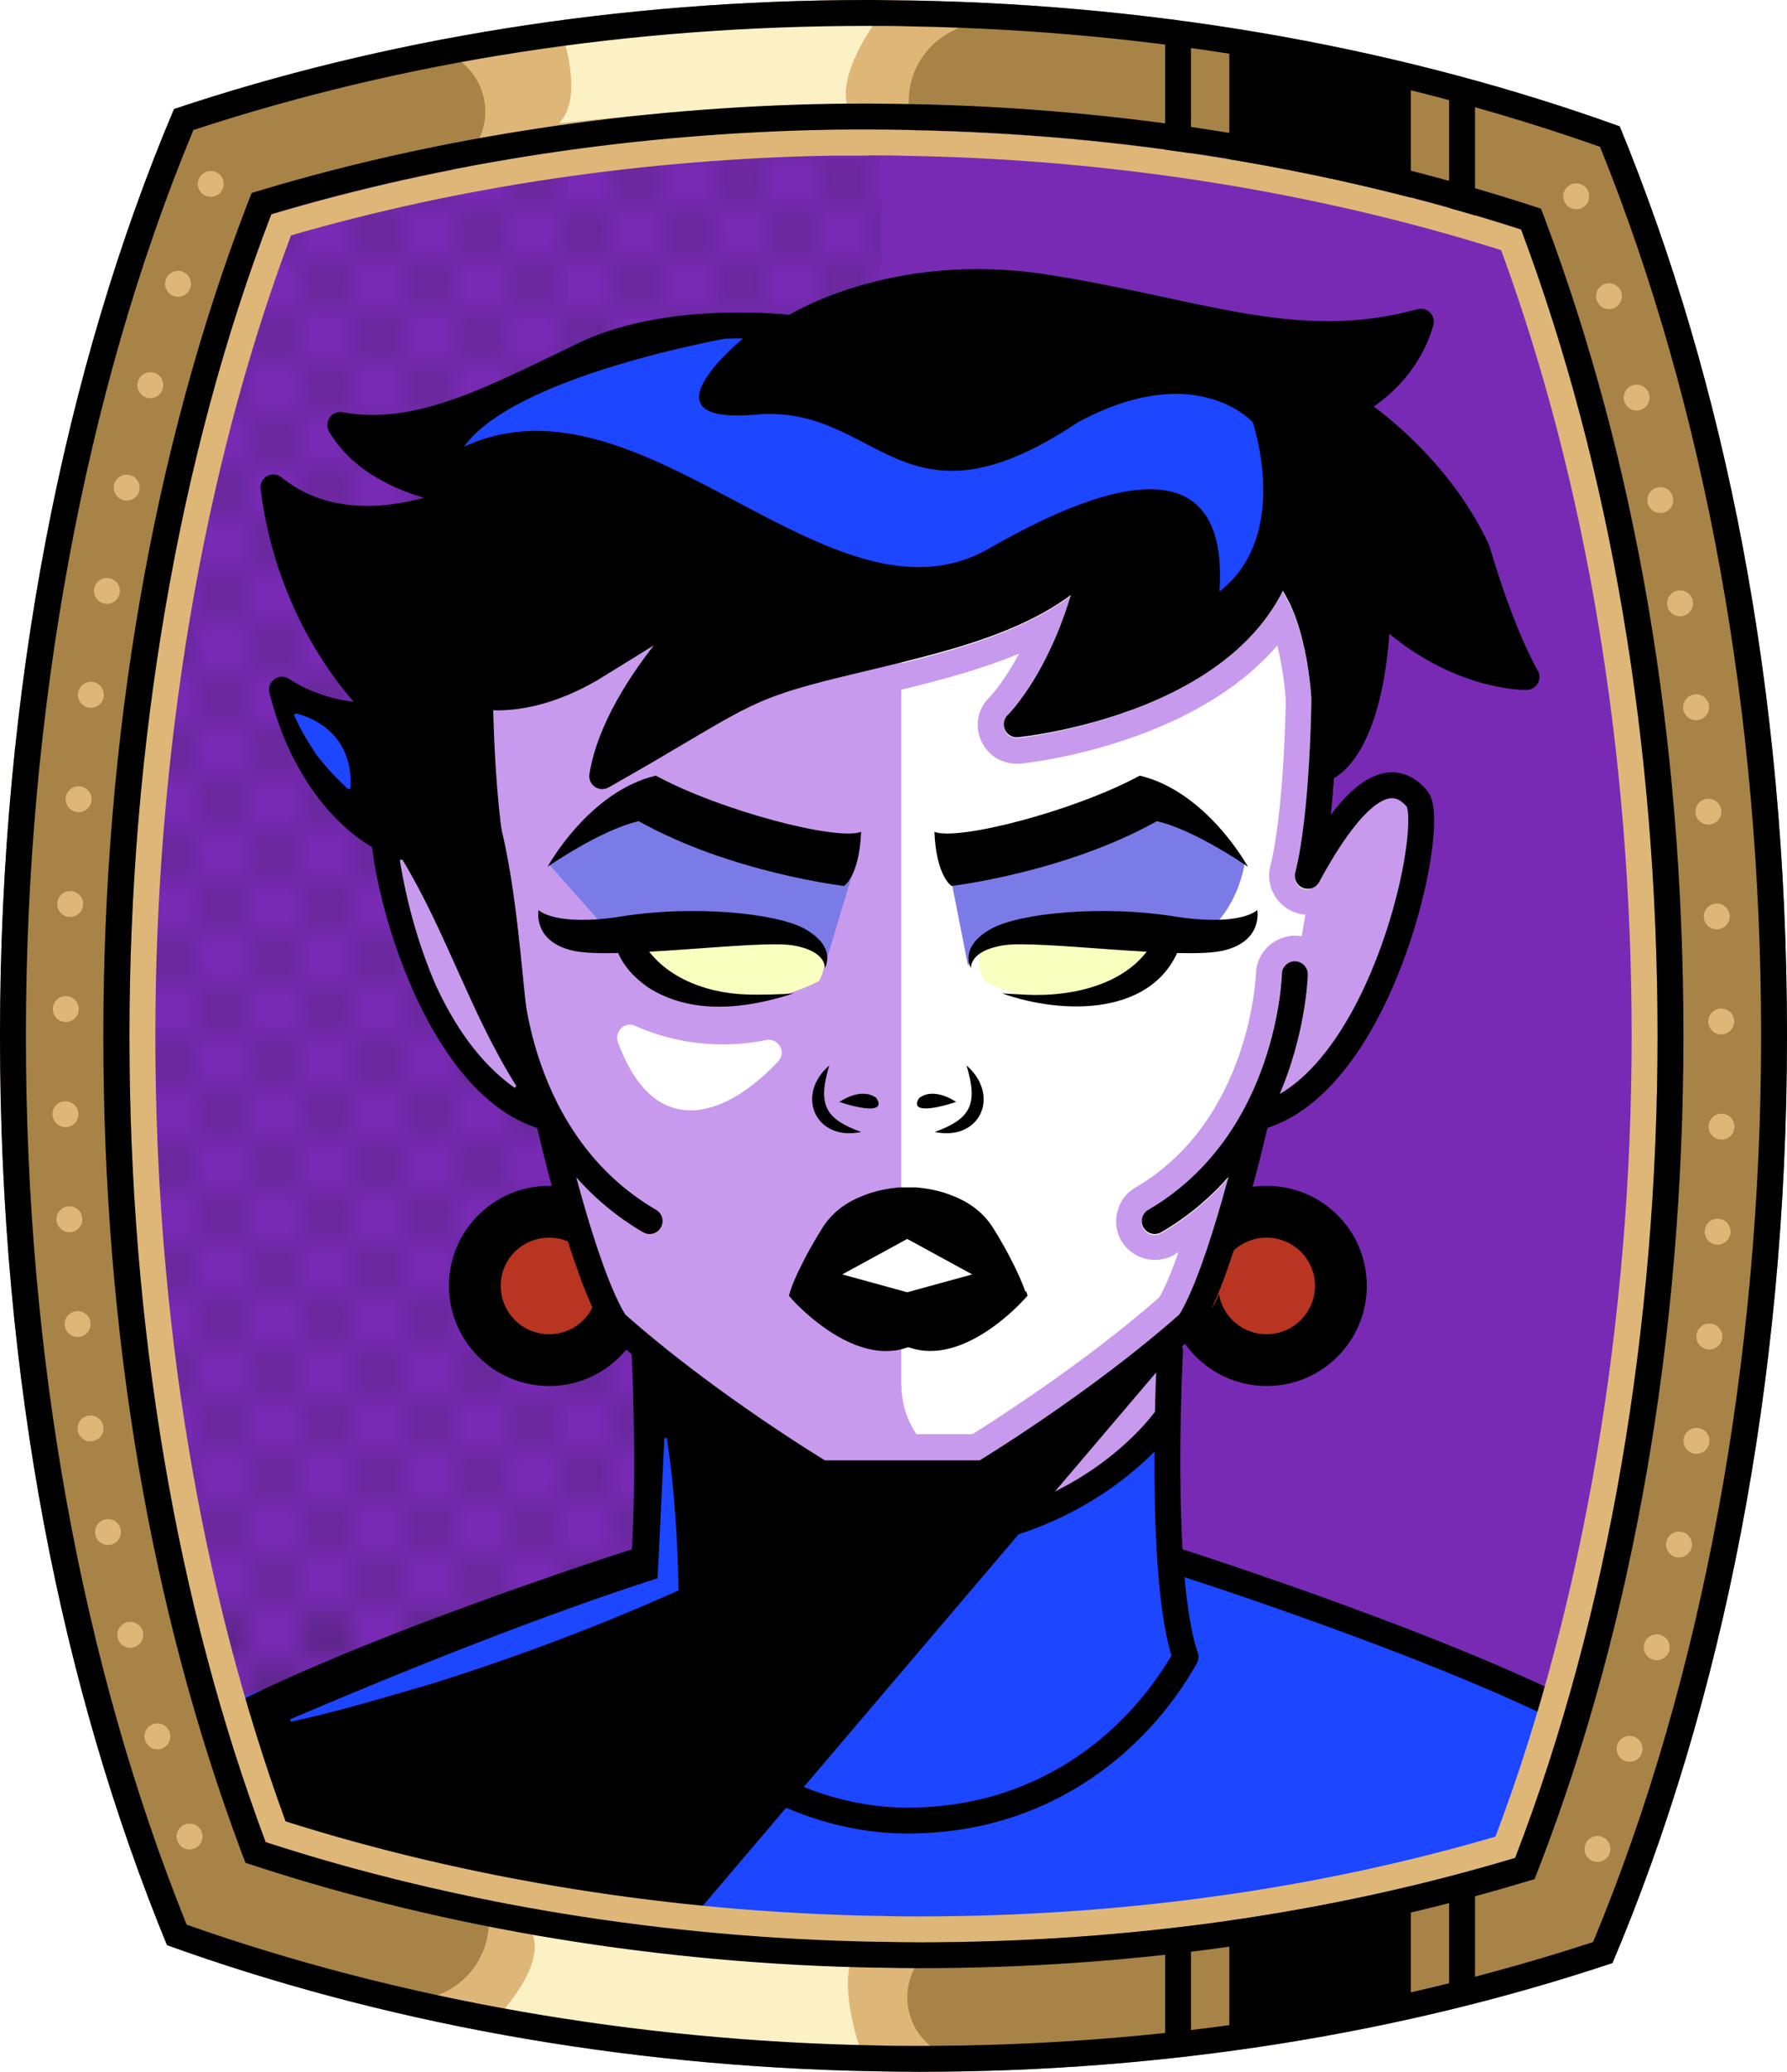 <?xml version="1.0" encoding="UTF-8"?><svg id="Capa_2" xmlns="http://www.w3.org/2000/svg" xmlns:xlink="http://www.w3.org/1999/xlink" viewBox="0 0 69.02 80"><defs><style>.cls-1{fill:#c89aed;}.cls-2{fill:#fff;}.cls-3{fill:#f8ffbf;}.cls-4{fill:#7b7be8;}.cls-5{fill:#a88347;}.cls-6{fill:#782ab5;}.cls-7{stroke-miterlimit:10;}.cls-7,.cls-8{stroke:#000;}.cls-7,.cls-8,.cls-9,.cls-10,.cls-11{fill:none;}.cls-12{fill:#1c46ff;}.cls-8,.cls-9{stroke-linecap:round;stroke-linejoin:round;}.cls-9{stroke:#deb778;stroke-dasharray:0 0 0 4.06;}.cls-13{fill:#deb778;}.cls-14{fill:url(#USGS_19_Inundación_de_tierra_2);}.cls-11{stroke:#1d1d1b;stroke-dasharray:0 0 2 2;stroke-width:.3px;}.cls-15{fill:#fcf0c5;}.cls-16{fill:#b83521;}</style><pattern id="USGS_19_Inundación_de_tierra_2" x="0" y="0" width="72" height="72" patternTransform="translate(267.52 -16279) rotate(-90)" patternUnits="userSpaceOnUse" viewBox="0 0 72 72"><g><rect class="cls-10" width="72" height="72"/><g><line class="cls-11" x1="71" y1="71" x2="144.44" y2="71"/><line class="cls-11" x1="71" y1="67" x2="144.44" y2="67"/><line class="cls-11" x1="71" y1="63" x2="144.44" y2="63"/><line class="cls-11" x1="71" y1="59" x2="144.44" y2="59"/><line class="cls-11" x1="71" y1="55" x2="144.44" y2="55"/><line class="cls-11" x1="71" y1="51" x2="144.44" y2="51"/><line class="cls-11" x1="71" y1="47" x2="144.44" y2="47"/><line class="cls-11" x1="71" y1="43" x2="144.44" y2="43"/><line class="cls-11" x1="71" y1="39" x2="144.44" y2="39"/><line class="cls-11" x1="71" y1="35" x2="144.44" y2="35"/><line class="cls-11" x1="71" y1="31" x2="144.44" y2="31"/><line class="cls-11" x1="71" y1="27" x2="144.44" y2="27"/><line class="cls-11" x1="71" y1="23" x2="144.44" y2="23"/><line class="cls-11" x1="71" y1="19" x2="144.44" y2="19"/><line class="cls-11" x1="71" y1="15" x2="144.44" y2="15"/><line class="cls-11" x1="71" y1="11" x2="144.44" y2="11"/><line class="cls-11" x1="71" y1="7" x2="144.44" y2="7"/><line class="cls-11" x1="71" y1="3" x2="144.44" y2="3"/></g><g><line class="cls-11" x1="-1" y1="71" x2="72.44" y2="71"/><line class="cls-11" x1="-1" y1="67" x2="72.44" y2="67"/><line class="cls-11" x1="-1" y1="63" x2="72.44" y2="63"/><line class="cls-11" x1="-1" y1="59" x2="72.44" y2="59"/><line class="cls-11" x1="-1" y1="55" x2="72.44" y2="55"/><line class="cls-11" x1="-1" y1="51" x2="72.44" y2="51"/><line class="cls-11" x1="-1" y1="47" x2="72.44" y2="47"/><line class="cls-11" x1="-1" y1="43" x2="72.44" y2="43"/><line class="cls-11" x1="-1" y1="39" x2="72.44" y2="39"/><line class="cls-11" x1="-1" y1="35" x2="72.44" y2="35"/><line class="cls-11" x1="-1" y1="31" x2="72.44" y2="31"/><line class="cls-11" x1="-1" y1="27" x2="72.44" y2="27"/><line class="cls-11" x1="-1" y1="23" x2="72.44" y2="23"/><line class="cls-11" x1="-1" y1="19" x2="72.44" y2="19"/><line class="cls-11" x1="-1" y1="15" x2="72.44" y2="15"/><line class="cls-11" x1="-1" y1="11" x2="72.44" y2="11"/><line class="cls-11" x1="-1" y1="7" x2="72.44" y2="7"/><line class="cls-11" x1="-1" y1="3" x2="72.44" y2="3"/><line class="cls-11" x1="1.04" y1="69" x2="74.48" y2="69"/><line class="cls-11" x1="1.04" y1="65" x2="74.48" y2="65"/><line class="cls-11" x1="1.04" y1="61" x2="74.48" y2="61"/><line class="cls-11" x1="1.04" y1="57" x2="74.48" y2="57"/><line class="cls-11" x1="1.04" y1="53" x2="74.48" y2="53"/><line class="cls-11" x1="1.04" y1="49" x2="74.48" y2="49"/><line class="cls-11" x1="1.04" y1="45" x2="74.48" y2="45"/><line class="cls-11" x1="1.04" y1="41" x2="74.48" y2="41"/><line class="cls-11" x1="1.04" y1="37" x2="74.48" y2="37"/><line class="cls-11" x1="1.04" y1="33" x2="74.48" y2="33"/><line class="cls-11" x1="1.04" y1="29" x2="74.48" y2="29"/><line class="cls-11" x1="1.04" y1="25" x2="74.48" y2="25"/><line class="cls-11" x1="1.04" y1="21" x2="74.48" y2="21"/><line class="cls-11" x1="1.04" y1="17" x2="74.48" y2="17"/><line class="cls-11" x1="1.04" y1="13" x2="74.48" y2="13"/><line class="cls-11" x1="1.04" y1="9" x2="74.48" y2="9"/><line class="cls-11" x1="1.04" y1="5" x2="74.48" y2="5"/><line class="cls-11" x1="1.04" y1="1" x2="74.48" y2="1"/></g><g><line class="cls-11" x1="-73" y1="71" x2=".44" y2="71"/><line class="cls-11" x1="-73" y1="67" x2=".44" y2="67"/><line class="cls-11" x1="-73" y1="63" x2=".44" y2="63"/><line class="cls-11" x1="-73" y1="59" x2=".44" y2="59"/><line class="cls-11" x1="-73" y1="55" x2=".44" y2="55"/><line class="cls-11" x1="-73" y1="51" x2=".44" y2="51"/><line class="cls-11" x1="-73" y1="47" x2=".44" y2="47"/><line class="cls-11" x1="-73" y1="43" x2=".44" y2="43"/><line class="cls-11" x1="-73" y1="39" x2=".44" y2="39"/><line class="cls-11" x1="-73" y1="35" x2=".44" y2="35"/><line class="cls-11" x1="-73" y1="31" x2=".44" y2="31"/><line class="cls-11" x1="-73" y1="27" x2=".44" y2="27"/><line class="cls-11" x1="-73" y1="23" x2=".44" y2="23"/><line class="cls-11" x1="-73" y1="19" x2=".44" y2="19"/><line class="cls-11" x1="-73" y1="15" x2=".44" y2="15"/><line class="cls-11" x1="-73" y1="11" x2=".44" y2="11"/><line class="cls-11" x1="-73" y1="7" x2=".44" y2="7"/><line class="cls-11" x1="-73" y1="3" x2=".44" y2="3"/><line class="cls-11" x1="-70.96" y1="69" x2="2.48" y2="69"/><line class="cls-11" x1="-70.96" y1="65" x2="2.48" y2="65"/><line class="cls-11" x1="-70.96" y1="61" x2="2.48" y2="61"/><line class="cls-11" x1="-70.96" y1="57" x2="2.48" y2="57"/><line class="cls-11" x1="-70.96" y1="53" x2="2.48" y2="53"/><line class="cls-11" x1="-70.96" y1="49" x2="2.48" y2="49"/><line class="cls-11" x1="-70.96" y1="45" x2="2.48" y2="45"/><line class="cls-11" x1="-70.96" y1="41" x2="2.48" y2="41"/><line class="cls-11" x1="-70.96" y1="37" x2="2.48" y2="37"/><line class="cls-11" x1="-70.96" y1="33" x2="2.48" y2="33"/><line class="cls-11" x1="-70.96" y1="29" x2="2.48" y2="29"/><line class="cls-11" x1="-70.96" y1="25" x2="2.48" y2="25"/><line class="cls-11" x1="-70.96" y1="21" x2="2.48" y2="21"/><line class="cls-11" x1="-70.96" y1="17" x2="2.48" y2="17"/><line class="cls-11" x1="-70.96" y1="13" x2="2.48" y2="13"/><line class="cls-11" x1="-70.96" y1="9" x2="2.48" y2="9"/><line class="cls-11" x1="-70.96" y1="5" x2="2.48" y2="5"/><line class="cls-11" x1="-70.96" y1="1" x2="2.48" y2="1"/></g></g></pattern></defs><g id="BG"><g><path class="cls-6" d="M64.02,40c0,11.47-1.89,22.39-5.5,31.74-7.2,2.16-14.94,3.26-23.02,3.26-.49,0-.98-.01-1.47-.02h-.17c-8.18-.15-16.29-1.47-23.6-3.85-3.45-9.22-5.26-19.93-5.26-31.13s1.89-22.38,5.48-31.73c6.73-2.01,14.13-3.13,21.6-3.26,.48-.01,.97-.01,1.45-.01,.54,0,1.08,.01,1.63,.02,8.16,.15,16.27,1.47,23.59,3.84,3.46,9.24,5.27,19.95,5.27,31.14Z"/><path class="cls-14" d="M34.03,5.59V74.98h-.17c-8.18-.15-16.29-1.47-23.6-3.85-3.45-9.22-5.26-19.93-5.26-31.13s1.89-22.38,5.48-31.73c6.73-2.01,14.13-3.13,21.6-3.26,.65,.16,1.3,.36,1.95,.58Z"/></g></g><g id="Capa_10"><g><path class="cls-1" d="M61.61,67.16c-1.39,5.41-1.49,7.09-1.49,7.09l-29.46,2.98-23.59-3.82,.93-6.9s15.39-5.97,16.6-6.25c.28-6.43,.37-8.29,.37-8.29l-1.3-.66s-1.96,2.05-4.01,1.03c-2.05-1.03-2.33-3.64-1.03-4.66,1.31-1.03,3.36-1.12,3.36-1.12l-1.21-3.73s-4.29,.93-6.25-10.54c0,0-2.7-2.42-3.36-5.41,2.99,1.31,3.45,.84,3.45,.84,0,0-4.1-4.28-3.91-8.57,4.29,2.05,7.55,.18,7.55,.18,0,0-3.64-.65-4.38-2.51,3.45-.1,6.34-2.06,7.18-2.52,.84-.47,5.78-2.05,9.32-1.68,5.78-2.8,11.1-1.03,14.82-.37,3.73,.65,8.58,.46,9.42,.37-.28,2.33-2.14,3.08-2.14,3.08,0,0,2.42,2.05,3.82,4.19,1.4,2.15,2.8,6.25,2.8,6.25,0,0-4.48-.56-6.16-2.8,1.22,3.82-1.77,6.34-1.77,6.34l-.65,3.27s2.42-2.99,3.73-2.52c1.3,.46,.46,4.19-.09,5.78-.56,1.58-2.62,6.06-5.32,7.08-1.12,3.17-1.02,3.92-1.02,3.92,0,0,2.98-1.12,3.72,2.24,.75,3.35-3.35,3.82-5.78,1.3l-.57,1.43,.11,8.18s13.98,4.29,16.31,6.8Z"/><path class="cls-2" d="M34.81,53.51V24.91l7.55-3.35,4.91,2.8,3.11-2.73s1.17,7.4,.55,10.28c-.62,4.59-1.48,9.03-2.49,11.91s-3.11,7.71-3.11,7.71l-7.11,5.3h0c-1.87,.04-3.4-1.46-3.4-3.33Z"/><path d="M52.94,23.34c1.22,3.82-1.77,6.34-1.77,6.34,0,0,.41-4.52-1.87-7.47-1.81,5.14-9.71,5.52-9.71,5.52,0,0,2.09-3.14,2.19-5.81-5.05,4.19-11.99,3.81-14.66,5.81-2.76,2-3.9,2.19-3.9,2.19,0,0,2.28-5.43,3.14-6.28-5.33,3.33-8,3.33-8,3.33l.57,6.09s-3.47-5.44-4.4-.77c0,0-2.7-2.42-3.36-5.41,2.99,1.31,3.45,.84,3.45,.84,0,0-4.1-4.28-3.91-8.57,4.29,2.05,7.55,.18,7.55,.18,0,0-3.64-.65-4.38-2.51,3.45-.1,6.34-2.06,7.18-2.52,.84-.47,5.78-2.05,9.32-1.68,5.78-2.8,11.1-1.03,14.82-.37,3.73,.65,8.58,.46,9.42,.37-.28,2.33-2.14,3.08-2.14,3.08,0,0,2.42,2.05,3.82,4.19,1.4,2.15,2.8,6.25,2.8,6.25,0,0-4.48-.56-6.16-2.8Z"/><path class="cls-12" d="M25.02,54.76s3.57,4.9,9.63,4.55,8.47-2.5,10.25-4.19c.36,4.81,.8,5.53,.8,5.53,0,0,13.46,4.01,15.51,5.7-.71,7.22-1.09,7.9-1.09,7.9,0,0-25.56,3.59-26.01,3.59s-24.33-5.26-24.33-5.26l-.98-6.86,16.13-5.7,.09-5.26Z"/><circle class="cls-16" cx="21.09" cy="49.77" r="2.44"/><circle class="cls-16" cx="48.77" cy="49.77" r="2.44"/><polygon class="cls-2" points="31.1 49.42 34.72 47.23 37.14 47.61 38.95 50.25 34.65 50.93 31.1 49.42"/><path class="cls-3" d="M31.62,37.9s.9-1.42-.9-1.87c-3.06-.37-6.42,.37-6.42,.37,0,0,3.06,3.66,7.32,1.49Z"/><path class="cls-3" d="M38.04,37.9s-.9-1.42,.9-1.87c3.06-.37,6.42,.37,6.42,.37,0,0-3.06,3.66-7.32,1.49Z"/><path class="cls-12" d="M48.38,16.29s1.52,4.38-1.28,6.55c.31-4.66-2.79-5.17-8.9-1.66s-13.35-7.14-20.28-3.93c2.07-2.9,10.97-4.34,10.97-4.34,0,0-4.45,3.52,.31,3.1s5.59,4.86,12.41,.31c4.55-2.48,6.76-.03,6.76-.03Z"/><path d="M45.39,52.13l-19.93,23.44-17.05-2.2,.13-6.84s14.29-6.09,16.06-6.28c.48-4.57,.48-7.8,.48-7.8l7.1,4.65,6.2-.26,7.01-4.72Z"/><path class="cls-1" d="M49.33,24.91c.21,.83,.3,1.68,.33,2.09,0,.36-.08,4.42-.6,6.46-.18,.73,.22,1.48,.92,1.76,.17,.07,.36,.1,.54,.1,.56,0,1.07-.31,1.32-.79,.68-1.25,1.19-1.93,1.52-2.3-.1,1.02-.47,2.83-1.27,4.77-.2,.49-.41,.94-.63,1.36,.05-.44,.05-.69,.05-.69h0c.01-.4-.14-.8-.42-1.09-.28-.29-.67-.45-1.07-.45-.03,0-.07,0-.1,0-.8,.08-1.38,.68-1.41,1.46,0,.06-.22,5.68-4.65,8.26-.7,.4-.96,1.31-.57,2.03,0,.02,.02,.04,.03,.05,.28,.45,.76,.72,1.29,.72,.28,0,.55-.08,.76-.21,.05-.03,.1-.06,.15-.09-.27,.76-.52,1.36-.75,1.75-2.82,2.48-6.23,4.66-7.21,5.28h-5.41c-.98-.61-4.39-2.79-7.22-5.27-.22-.4-.47-.99-.74-1.76,.04,.03,.09,.05,.13,.08,.24,.15,.5,.22,.78,.22,.54,0,1.04-.29,1.29-.75,.2-.35,.26-.77,.15-1.16-.11-.39-.36-.71-.69-.88-4.11-2.4-4.61-7.32-4.66-8.28,0,0,0,0,0-.01-.02-.77-.59-1.36-1.41-1.44-.03,0-.07,0-.1,0-.82,0-1.49,.68-1.49,1.51,0,.02,0,.07,0,.09,0,.16,.02,.38,.05,.64-.22-.42-.44-.88-.64-1.36-.8-1.95-1.16-3.76-1.27-4.78,.34,.36,.85,1.04,1.53,2.3,.26,.49,.77,.8,1.32,.8,.19,0,.37-.03,.53-.1,.73-.27,1.12-1.05,.92-1.77-.34-1.36-.49-3.66-.55-5.08,.75-.09,1.52-.31,2.3-.64-.3,.7-.5,1.37-.6,2.01-.09,.57,.16,1.15,.63,1.47,.24,.17,.54,.27,.85,.27,.24,0,.48-.06,.74-.19,1.33-.75,2.33-1.34,3.04-1.77,2.41-1.42,2.91-1.71,5.74-2.41l.88-.21c2.02-.48,3.97-.95,5.7-1.67-.6,1.12-1.12,1.66-1.12,1.66,0,0,0,0,0,0-.48,.45-.61,1.14-.34,1.71,.24,.54,.77,.88,1.38,.88,.02,0,.06,0,.08,0,.02,0,.03,0,.05,0,.3-.03,6.6-.71,9.91-4.55m.22-2.1c-2.46,4.84-10.13,5.65-10.23,5.66,0,0-.02,0-.03,0-.2,0-.39-.1-.47-.29-.09-.19-.05-.42,.11-.57,0-.01,1.48-1.48,2.43-4.63-2.1,1.55-4.95,2.23-7.93,2.94l-.88,.21c-2.98,.73-3.56,1.07-6.02,2.52-.78,.47-1.74,1.04-3.02,1.76-.08,.04-.16,.06-.25,.06-.1,0-.2-.03-.28-.09-.16-.1-.24-.3-.21-.48,.28-1.77,1.38-3.56,2.48-4.98-.61,.38-1.33,.83-2.18,1.35-1.53,.87-2.82,1.15-3.86,1.15-.05,0-.11,0-.16,0,.03,1.18,.15,4.44,.61,6.27,.07,.25-.06,.5-.3,.59-.06,.02-.12,.03-.18,.03-.18,0-.35-.09-.44-.26-1.47-2.71-2.35-3.19-2.75-3.23-.02,0-.05,0-.07,0-.14,0-.33,.06-.57,.35-.2,.4,.08,3.19,1.32,6.21,.98,2.37,2.23,4.04,3.57,4.85-.99-2.36-1.05-4.44-1.06-4.59,0-.28,.22-.51,.49-.51,.3,.03,.51,.21,.51,.49,0,.06,.21,6.22,5.16,9.11,.24,.13,.32,.44,.18,.68-.09,.16-.26,.25-.43,.25-.09,0-.17-.02-.25-.07-1.05-.61-1.9-1.34-2.59-2.13,.48,1.78,1.2,4.17,1.89,5.3,3.13,2.77,7,5.19,7.72,5.63h5.98c.72-.44,4.59-2.86,7.71-5.63,.7-1.13,1.42-3.52,1.9-5.3-.7,.79-1.55,1.52-2.59,2.13-.08,.05-.17,.07-.25,.07-.18,0-.34-.09-.44-.25-.13-.24-.05-.55,.18-.68,4.96-2.89,5.16-9.05,5.16-9.11,.01-.28,.22-.46,.51-.49,.28,0,.5,.23,.49,.51,0,.15-.07,2.23-1.06,4.59,1.35-.81,2.6-2.48,3.57-4.85,1.25-3.02,1.52-5.81,1.31-6.23-.24-.28-.42-.32-.56-.32-.02,0-.04,0-.06,0-.4,.04-1.29,.52-2.75,3.23-.09,.17-.26,.26-.44,.26-.06,0-.13-.01-.19-.03-.23-.09-.36-.34-.3-.59,.58-2.25,.63-6.66,.63-6.71,0,0-.13-2.68-1.11-4.17h0Z"/><path class="cls-4" d="M23.77,36.27l-2.57-2.9s1.84-2.06,3.93-2.24c4.33,2.17,7.96,2.06,7.96,2.06l-1.17,3.89s-1.21-1.36-3.74-1.28-4.4,.48-4.4,.48Z"/><path class="cls-4" d="M37.39,37.3l-.7-3.56,8.11-2.72s2.64,1.69,3.27,2.35c-.44,2.31-2.06,3.05-2.06,3.05,0,0-7.19-1.8-8.63,.88Z"/><path d="M18.92,30.46s-2.76-.87-3.95-.28,.73,6.75,1.98,9.06,3.11,3.57,3.97,3.84c-.84-3.85-.67-8.73-2-12.62Z"/><path class="cls-8" d="M14.63,32.28s-2.66-1.33-3.74-5.65c1.91,1.25,3.99,1,3.99,1,0,0-3.58-2.99-4.32-8.81,3.16,2.58,7.65,.25,7.65,.25,0,0-3.66-.25-5.07-2.66,3.08,.58,6.15-1.16,9.48-2.74s7.98-1,7.98-1c0,0,3.83-2.49,9.73-1.58s9.73,2.66,14.55,1.33c-.67,2.33-2.74,3.24-2.74,3.24,0,0,3.24,2,4.91,5.57,1,3.41,1.91,4.91,1.91,4.91,0,0-2.91,.08-5.74-2.74-.17,5.57-2,6.24-2,6.24"/><path class="cls-8" d="M16.74,26.23s2.26,1.81,6.07-.39c4.2-2.58,5.36-3.36,5.36-3.36,0,0-4.33,3.87-4.91,7.49,5.36-3.03,5.17-3.36,9.17-4.33s7.62-1.68,9.81-4.13c-.9,4.46-2.97,6.46-2.97,6.46,0,0,10.65-1.03,10.52-8.52"/><path class="cls-8" d="M18.54,26.99s.05,4.49,.64,6.83c-2.15-3.99-3.44-3.89-4.22-2.98s1.26,10.69,5.91,12.23"/><path class="cls-8" d="M19.68,37.62s.14,6.46,5.41,9.53"/><path class="cls-8" d="M48.82,43.07c4.65-1.54,6.69-11.32,5.91-12.23s-2.06-1.01-4.22,2.98c.6-2.34,.64-6.83,.64-6.83,0,0-.15-3.6-1.67-5.04"/><path class="cls-8" d="M50.01,37.62s-.14,6.46-5.41,9.53"/><path class="cls-8" d="M48.48,43.38s-1.3,5.74-2.54,7.7c-3.52,3.13-7.96,5.81-7.96,5.81h-6.26s-4.44-2.67-7.96-5.81c-1.24-1.96-2.54-7.7-2.54-7.7"/><path d="M21.15,33.47s1.58-2.9,4.18-3.52c2.5,1.36,7.01,2.53,7.93,2.17-.07,1.72-.66,2.09-.66,2.09,0,0-4.37-.51-7.93-2.5-1.47,.33-3.52,1.76-3.52,1.76Z"/><path d="M31.86,37.4s.09-.69-1.27-.9-6.87,.57-8.46,.21c-1.57-.36-1.33-1.57-1.33-1.57,0,0,.63,.66,3.25,.24s5.87-.15,7.02,.48c1.3,.72,.78,1.54,.78,1.54Z"/><path d="M24.7,36.14c.71,1.51,2.48,2.21,4.12,2.26,.46,.02,1.38,0,1.83-.04-1.81,.59-3.92,.86-5.63-.24-.57-.41-1.07-.92-1.28-1.71l.96-.27h0Z"/><path d="M32.03,41.14c-.45,1.5-.18,2.06,1.23,2.57-1.77,.37-2.55-1.43-1.23-2.57h0Z"/><path d="M32.42,42.55s.84-.6,1.43-.15c.35,.54-.43,.48-1.43,.15Z"/><path d="M48.2,33.47s-1.58-2.9-4.18-3.52c-2.5,1.36-7.01,2.53-7.93,2.17,.07,1.72,.66,2.09,.66,2.09,0,0,4.37-.51,7.93-2.5,1.47,.33,3.52,1.76,3.52,1.76Z"/><path d="M37.5,37.4s-.09-.69,1.27-.9,6.87,.57,8.46,.21c1.57-.36,1.33-1.57,1.33-1.57,0,0-.63,.66-3.25,.24s-5.87-.15-7.02,.48c-1.3,.72-.78,1.54-.78,1.54Z"/><path d="M45.62,36.41c-.95,2.86-4.58,2.78-6.91,1.95,0,0,.92,.05,.92,.05,1.89,.09,4.17-.44,5.03-2.27,0,0,.96,.27,.96,.27h0Z"/><path d="M37.33,41.14c1.32,1.15,.54,2.94-1.23,2.57,1.41-.51,1.68-1.08,1.23-2.57h0Z"/><path d="M36.93,42.55s-.84-.6-1.43-.15c-.35,.54,.43,.48,1.43,.15Z"/><path d="M39.6,49.87s-.3-.94-1.24-2.45c-.4-.64-.98-1.02-1.55-1.24-.55-.23-1.1-.3-1.42-.33h-.05c-.14,0-.23,0-.24,0h-.08s-.11,0-.24,0h-.05c-.32,.03-.87,.1-1.42,.33-.57,.22-1.15,.6-1.55,1.24-.94,1.51-1.24,2.41-1.24,2.45l-.05,.16,.12,.14c.08,.09,1.8,2,3.63,2,.27,0,.55-.04,.82-.14h.04s.04,0,.04,0c2.11,.74,4.35-1.76,4.44-1.86l.13-.14-.05-.16Zm-4.56,.03l-2.51-.69,2.51-1.37,2.51,1.37-2.51,.69Z"/><path class="cls-8" d="M45.19,52.18s-.47,8.76,.6,11.8c-1.64,2.93-5.16,6.32-10.75,6.32-4.81,0-9.11-3.39-10.75-6.32,1.07-3.04,.6-11.8,.6-11.8"/><path class="cls-8" d="M24.72,60.25s-11.99,3.8-17.16,6.92"/><path class="cls-8" d="M45.36,60.25s11.99,3.8,17.16,6.92"/><path d="M23.29,50.47c-.08-.13-.16-.3-.24-.5-.15,.89-.92,1.55-1.84,1.55-1.03,0-1.87-.83-1.87-1.87s.84-1.86,1.87-1.86c.5,0,.96,.2,1.29,.51-.23-.82-.45-1.71-.62-2.45-.22-.04-.44-.06-.67-.06-2.14,0-3.87,1.73-3.87,3.86s1.73,3.87,3.87,3.87c1.4,0,2.63-.75,3.31-1.87-.35-.3-.76-.69-1.23-1.18Z"/><path d="M45.61,51.65c.68,1.12,1.91,1.87,3.31,1.87,2.14,0,3.87-1.73,3.87-3.87s-1.73-3.86-3.87-3.86c-.23,0-.45,.02-.67,.06-.17,.74-.39,1.63-.62,2.45,.33-.31,.79-.51,1.29-.51,1.03,0,1.87,.83,1.87,1.86s-.84,1.87-1.87,1.87c-.92,0-1.69-.66-1.84-1.55-.08,.2-.16,.37-.24,.5-.47,.49-.88,.88-1.23,1.18Z"/><path d="M23.08,49.65c0,.11-.01,.22-.03,.32-.19-.45-.38-1.04-.55-1.67,.36,.35,.58,.82,.58,1.35Z"/><path class="cls-8" d="M25.11,54.22s2.74,5.21,9.73,5.21,10.2-4.66,10.2-4.66"/><path class="cls-12" d="M25.76,55.53c.29,1.95,.41,3.91,.45,5.88-3.04,1.37-6.23,2.56-9.41,3.57-1.79,.52-3.73,1.11-5.56,1.5,0,0-.04-.09-.04-.09,4.57-1.95,9.75-4.02,14.2-5.45,0,0,.26-5.41,.26-5.41h.1Z"/><path class="cls-2" d="M24.52,39.61c1.06,.47,2.87,1,5.07,.55,.47-.1,.8,.47,.47,.82-2.14,2.28-4.82,3.02-6.19-.73-.15-.41,.25-.82,.66-.64Z"/><path class="cls-1" d="M15.54,33.19c1.71,2.83,2.63,5.93,4.4,8.74,0,0-.06,.08-.06,.08-1.39-.99-2.35-2.45-3.05-3.97-.67-1.55-1.12-3.18-1.39-4.84h.1Z"/><path class="cls-12" d="M11.44,27.55c1.4,.37,2.18,1.42,2.1,2.87,0,0-.07,.07-.07,.07-.45-.4-.86-.85-1.23-1.32-.34-.5-.65-1.02-.89-1.58l.09-.04h0Z"/></g></g><g id="Frame"><g><path class="cls-5" d="M62.56,4.88C54.4,1.94,45.12,.2,35.25,.02c-.57-.01-1.15-.02-1.72-.02C23.88,0,14.77,1.52,6.72,4.21,2.49,14.22,0,26.6,0,40s2.39,25.22,6.45,35.11c8.16,2.94,17.45,4.69,27.32,4.87,.58,.01,1.15,.02,1.73,.02,9.63,0,18.73-1.51,26.78-4.2,4.24-10.01,6.74-22.39,6.74-35.8s-2.4-25.24-6.46-35.12Zm-4.04,66.86c-7.2,2.16-14.94,3.26-23.02,3.26-.49,0-.98-.01-1.47-.02h-.17c-8.18-.15-16.29-1.47-23.6-3.85-3.45-9.22-5.26-19.93-5.26-31.13s1.89-22.38,5.48-31.73c6.73-2.01,14.13-3.13,21.6-3.26,.48-.01,.97-.01,1.45-.01,.54,0,1.08,.01,1.63,.02,8.16,.15,16.27,1.47,23.59,3.84,3.46,9.24,5.27,19.95,5.27,31.14s-1.89,22.39-5.5,31.74Z"/><path class="cls-13" d="M17.21,2.06h0c1.63,.63,2.06,2.75,.81,3.97l-1.26,1.22s8.35-2.37,18.84-1.69h0c-1-1.49-.45-3.52,1.14-4.34l1-.51S28.26-.43,17.21,2.06Z"/><path class="cls-15" d="M21.81,1.66s.7,2.18-.22,3.1c3.77-.41,7.98-.74,11.12-.74-.33-1.33,1.26-3.4,1.26-3.4,0,0-6.17-.26-12.16,1.03Z"/><path class="cls-13" d="M36.25,79.21h0c-1.52-.87-1.62-3.03-.2-4.04l1.43-1.02s-8.61,1.07-18.88-1.19h0c.76,1.63-.09,3.55-1.79,4.11l-1.07,.36s9.19,2.56,20.5,1.78Z"/><path class="cls-15" d="M19.28,77.8s1.76-1.83,1.3-3.09c4.43,.69,9.11,1.14,12.25,1.14-.33,1.33,.44,3.4,.44,3.4,0,0-8-.16-13.99-1.45Z"/><polygon points="47.48 1.77 47.48 6.73 54.49 8.44 54.49 2.62 47.48 1.77"/><line class="cls-7" x1="45.5" y1="1.23" x2="45.5" y2="6.29"/><line class="cls-7" x1="56.47" y1="3.67" x2="56.47" y2="8.73"/><polygon points="47.48 78.74 47.48 73.78 54.49 72.07 54.49 77.88 47.48 78.74"/><line class="cls-7" x1="45.5" y1="79.28" x2="45.5" y2="74.21"/><line class="cls-7" x1="56.47" y1="76.84" x2="56.47" y2="71.77"/><path d="M33.53,1c.56,0,1.14,0,1.7,.02,9.39,.17,18.33,1.74,26.57,4.65,4.07,10.08,6.22,21.94,6.22,34.33s-2.24,24.79-6.49,34.99c-8.12,2.66-16.87,4.01-26.03,4.01-.56,0-1.12,0-1.71-.02-9.25-.17-18.42-1.78-26.58-4.66C3.15,64.25,1,52.39,1,40S3.23,15.21,7.47,5.02C15.6,2.35,24.37,1,33.53,1m0-1C23.88,0,14.77,1.52,6.72,4.21,2.49,14.22,0,26.6,0,40s2.39,25.22,6.45,35.11c8.16,2.94,17.45,4.69,27.32,4.87,.58,.01,1.15,.02,1.73,.02,9.63,0,18.73-1.51,26.78-4.2,4.24-10.01,6.74-22.39,6.74-35.8s-2.4-25.24-6.46-35.12C54.4,1.94,45.12,.2,35.25,.02c-.57,0-1.15-.02-1.72-.02h0Z"/><path class="cls-13" d="M33.53,6c.52,0,1.04,0,1.61,.02,7.87,.14,15.75,1.4,22.84,3.64,3.3,9,5.04,19.47,5.04,30.34s-1.82,21.82-5.26,30.92c-6.98,2.04-14.47,3.08-22.26,3.08-.48,0-.97,0-1.47-.02h-.15c-7.89-.14-15.78-1.41-22.85-3.65-3.29-8.99-5.03-19.46-5.03-30.33s1.81-21.79,5.24-30.91c6.5-1.89,13.7-2.95,20.86-3.08,.47,0,.96,0,1.43,0m0-1c-.48,0-.97,0-1.45,.01-7.47,.13-14.87,1.25-21.6,3.26-3.59,9.35-5.48,20.26-5.48,31.73s1.81,21.91,5.26,31.13c7.31,2.38,15.42,3.7,23.6,3.85h.17c.49,.01,.98,.02,1.47,.02,8.08,0,15.82-1.1,23.02-3.26,3.61-9.35,5.5-20.27,5.5-31.74s-1.81-21.9-5.27-31.14c-7.32-2.37-15.43-3.69-23.59-3.84-.55,0-1.09-.02-1.63-.02h0Z"/><path class="cls-9" d="M8.14,7.1s-12.66,32.94,0,66.06"/><path class="cls-9" d="M60.88,7.58s12.66,32.94,0,66.06"/></g><path d="M33.53,5c.54,0,1.08,.01,1.63,.02,8.16,.15,16.27,1.47,23.59,3.84,3.46,9.24,5.27,19.95,5.27,31.14s-1.89,22.39-5.5,31.74c-7.2,2.16-14.94,3.26-23.02,3.26-.49,0-.98-.01-1.47-.02h-.17c-8.18-.15-16.29-1.47-23.6-3.85-3.45-9.22-5.26-19.93-5.26-31.13s1.89-22.38,5.48-31.73c6.73-2.01,14.13-3.13,21.6-3.26,.48-.01,.97-.01,1.45-.01m0-1c-.49,0-.98,0-1.47,.01-7.51,.13-15.07,1.27-21.87,3.3l-.47,.14-.18,.46c-3.63,9.45-5.55,20.55-5.55,32.09s1.84,22.17,5.32,31.48l.17,.45,.46,.15c7.37,2.4,15.63,3.75,23.89,3.9h.19c.48,.01,.97,.02,1.47,.02,8.16,0,16-1.11,23.31-3.3l.47-.14,.18-.46c3.64-9.43,5.57-20.53,5.57-32.1s-1.84-22.17-5.33-31.49l-.17-.45-.46-.15c-7.39-2.39-15.65-3.74-23.88-3.89-.58-.01-1.12-.02-1.65-.02h0Z"/></g></svg>